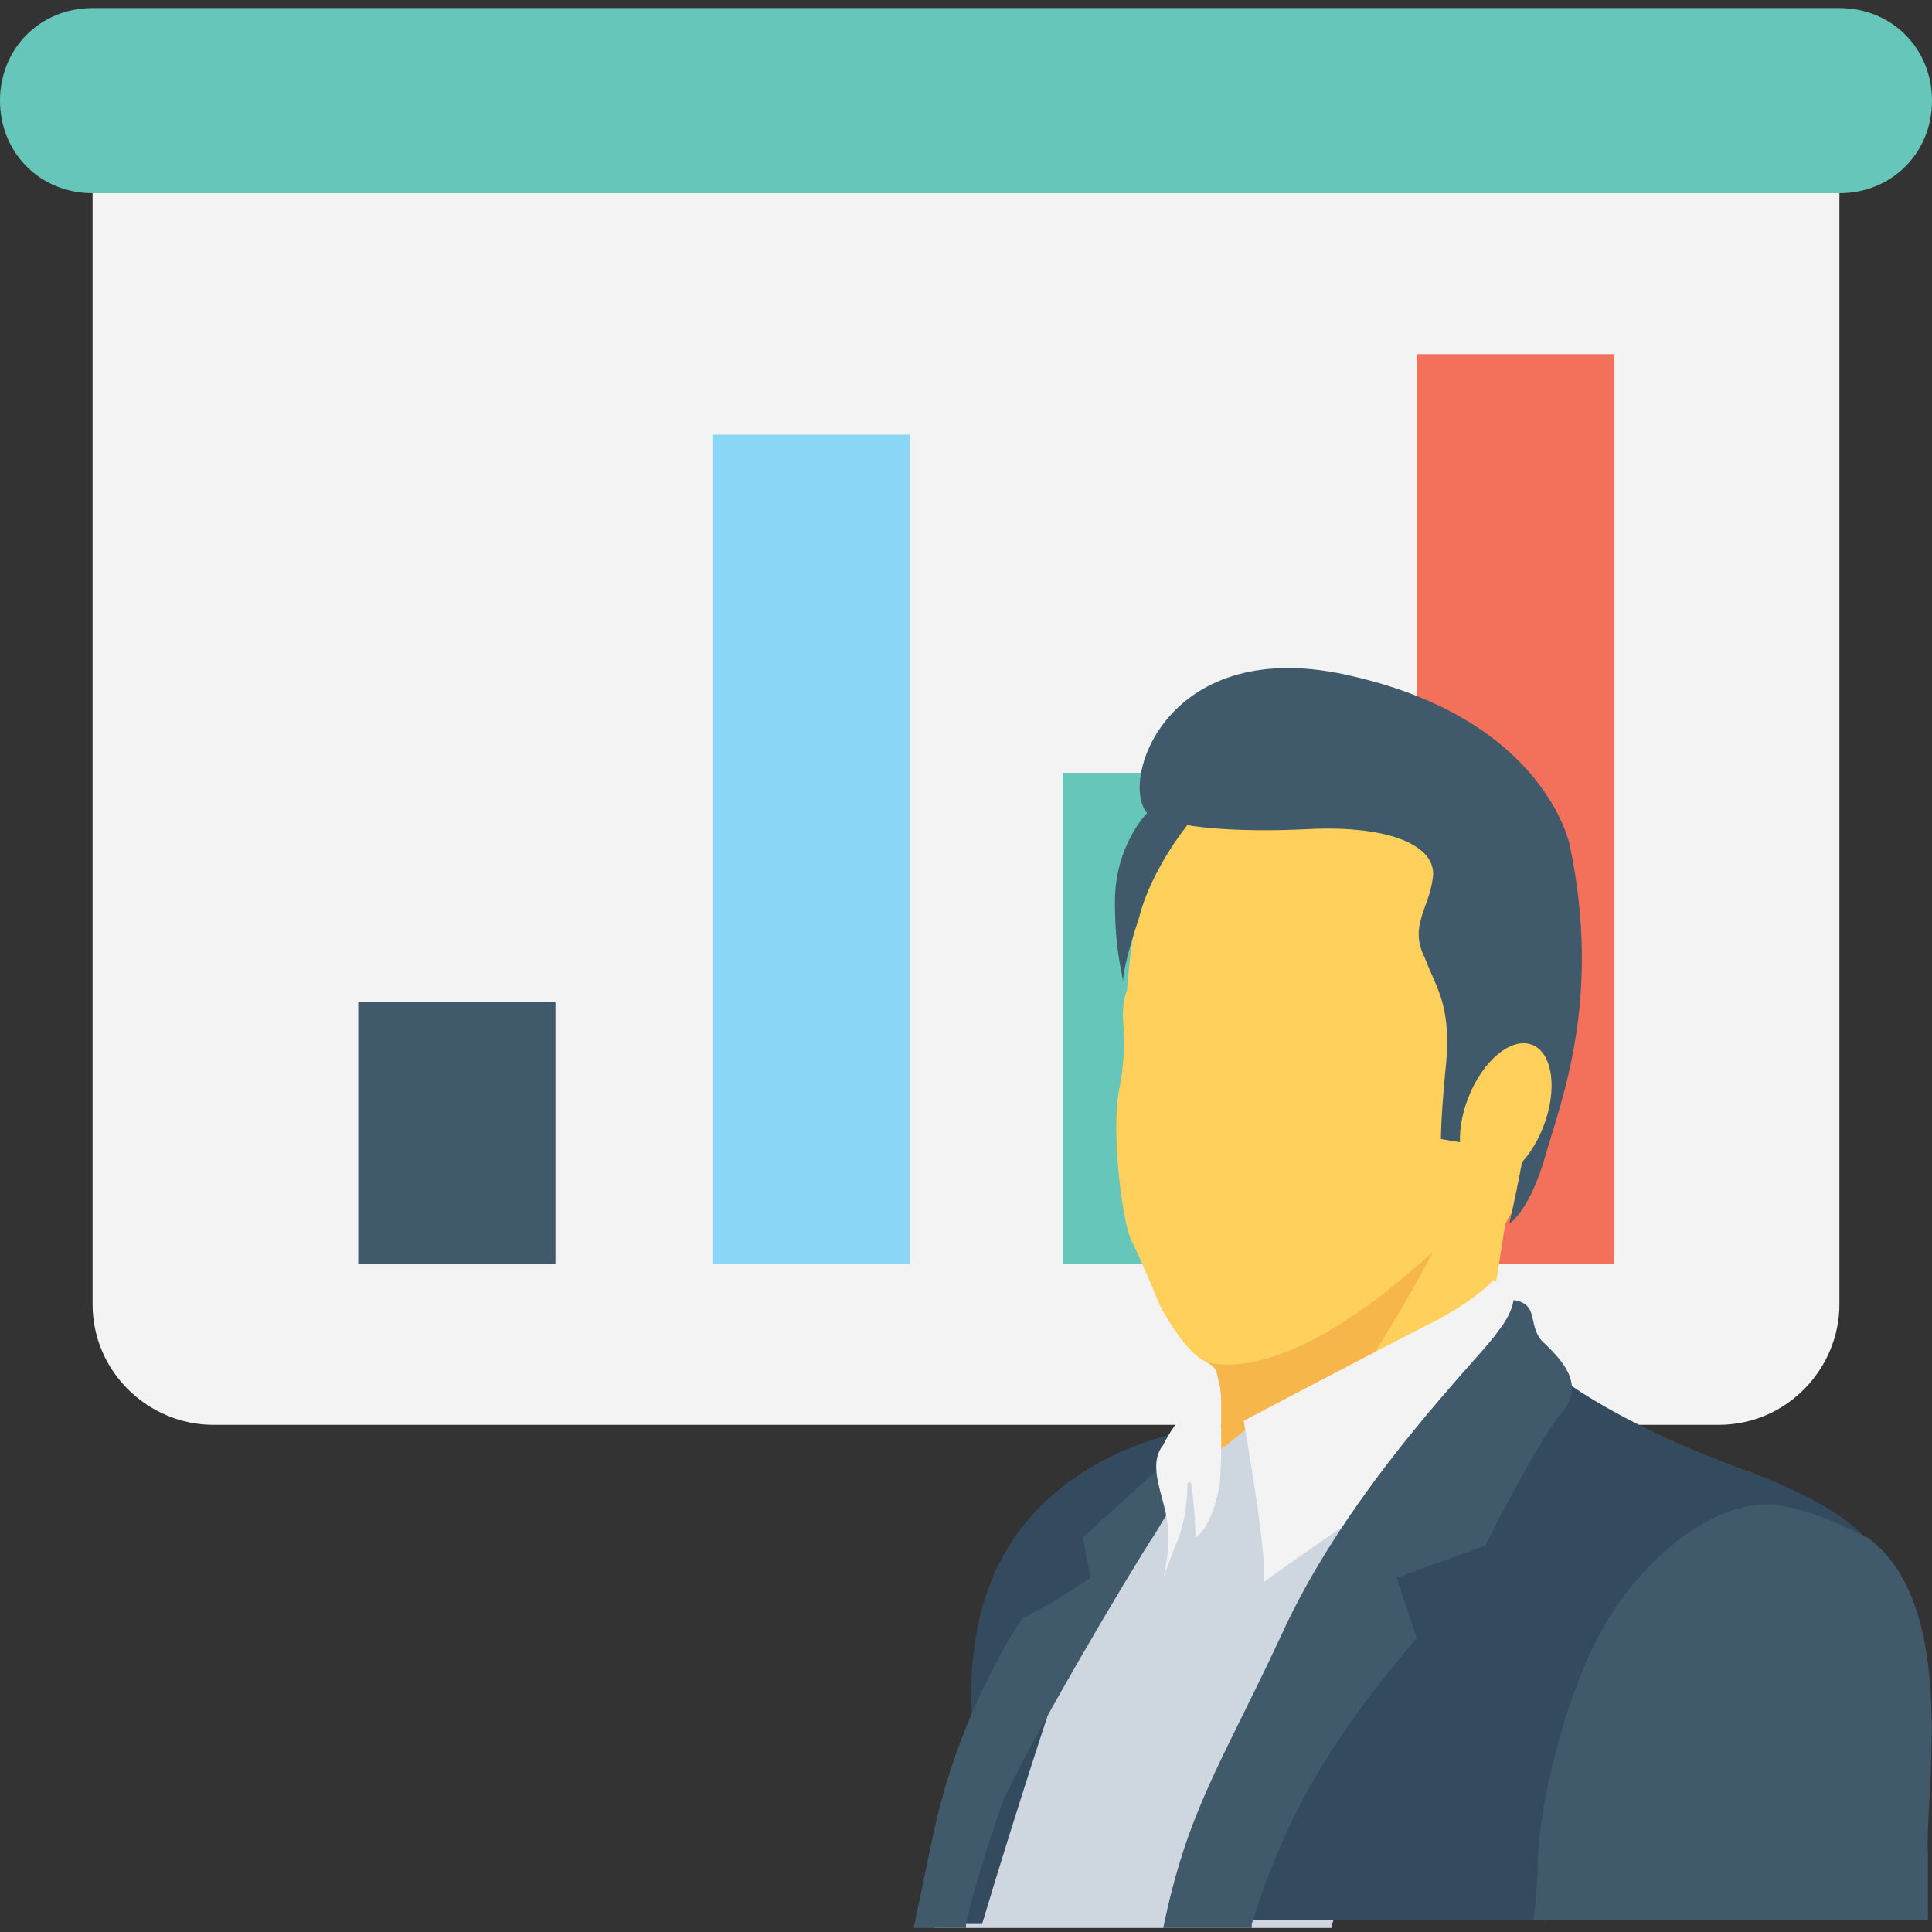 <?xml version="1.0" encoding="utf-8"?>
<!-- Generator: Adobe Illustrator 19.0.1, SVG Export Plug-In . SVG Version: 6.00 Build 0)  -->
<svg version="1.1" id="Layer_1" xmlns="http://www.w3.org/2000/svg" xmlns:xlink="http://www.w3.org/1999/xlink" x="0px" y="0px"
	 viewBox="-475 477 48 48" style="enable-background:new -475 477 48 48;" xml:space="preserve">
<rect x="-475" y="477" width="48" height="48" fill="#333333" stroke="none"/>
<style type="text/css">
	.st0{fill:#F3F3F3;}
	.st1{fill:#415A6B;}
	.st2{fill:#8AD7F8;}
	.st3{fill:#66C6B9;}
	.st4{fill:#F3705A;}
	.st5{fill:#344A5E;}
	.st6{fill:#FFD15C;}
	.st7{fill:#F7B64C;}
	.st8{fill:#CED6E0;}
</style>
<g>
	<g>
		<g>
			<path class="st0" d="M-429.3,481.8v27.6c0,1.6-1.3,3-3,3h-37.4c-1.6,0-3-1.3-3-3v-27.6H-429.3z"/>
		</g>
		<g>
			<g>
				<rect x="-466.1" y="501.9" class="st1" width="4.9" height="6.5"/>
			</g>
			<rect x="-457.3" y="487.8" class="st2" width="4.9" height="20.6"/>
			<rect x="-448.6" y="496.2" class="st3" width="4.9" height="12.2"/>
			<rect x="-439.8" y="485.8" class="st4" width="4.9" height="22.6"/>
		</g>
		<g>
			<g>
				<g>
					<path class="st5" d="M-445.7,512.6c0,0-3,0.5-4.4,3.1c-1.1,2-0.7,4.5-0.7,4.5s3.9-4.7,4-4.8
						C-446.8,515.3-445.7,512.6-445.7,512.6z"/>
				</g>
			</g>
			<g>
				<g>
					<g>
						<path class="st6" d="M-437.2,506.7l-0.4,0.7l-0.3,1.9l-6.8,4c0,0,0.1-1.6,0-1.9c-0.1-0.4,0-0.4-0.4-0.6
							c-0.4-0.2-0.9-1-1.1-1.4c-0.2-0.5-0.5-1.2-0.7-1.6s-0.5-2.6-0.3-3.7c0.2-1,0.1-1.5,0.1-1.9c0-0.4,0.1-0.6,0.1-0.6
							s0.2-3.1,1.1-4.5c0.9-1.5,7.7-0.5,8.5,1.5C-436.6,500.4-436.7,504.7-437.2,506.7z"/>
					</g>
				</g>
				<g>
					<g>
						<path class="st1" d="M-436,498c0,0-0.6-3.1-5.4-4.2c-4.6-1.1-5.8,2.6-5.1,3.4c0,0-0.8,0.8-0.8,2.2c0,1.3,0.2,1.8,0.2,2
							c0-0.2,0.1-0.7,0.4-1.6c0.3-1.2,1.2-2.3,1.2-2.3s1,0.2,3,0.1c2-0.1,3.2,0.4,3.1,1.2c-0.1,0.8-0.6,1.2-0.2,2
							c0.3,0.8,0.7,1.2,0.5,2.9c-0.1,1.1-0.1,1.5-0.1,1.6l0.6,0.1c0.1-0.4,0.3-1.3,0.7-1.7c0.5-0.5,0.9,0.1,0.9,0.8
							c0,0.7-0.5,2.9-0.5,2.9s0.5-0.3,0.9-1.7C-436.2,504.3-435.2,501.8-436,498z"/>
					</g>
				</g>
				<g>
					<g>
						
							<ellipse transform="matrix(0.931 0.364 -0.364 0.931 153.729 193.802)" class="st6" cx="-437.7" cy="505" rx="1" ry="1.8"/>
					</g>
				</g>
				<g>
					<g>
						<path class="st7" d="M-439.4,508.1c-3.7,3.4-5.5,2.8-5.7,2.7c0.4,0.2,0.3,0.3,0.4,0.6c0.1,0.4,0,1.9,0,1.9c-2.4,1.3-2.6,3-1,5
							c3.1-1,5.1-2.9,4.4-7C-440.1,509.5-439.4,508.1-439.4,508.1z"/>
					</g>
				</g>
				<g>
					<g>
						<path class="st8" d="M-441.9,524.8l2.8-9.1l-4.8-3.3l-1,0.8l-2.6,2.9c0,0-3.2,4.9-4.2,8.6c0,0.1,0,0.1-0.1,0.2H-441.9z"/>
					</g>
				</g>
			</g>
			<g>
				<g>
					<path class="st5" d="M-450.6,524.8c0.9-3,1.8-5.7,1.8-5.7l-1.1,0.2l-1.6,5.5H-450.6z"/>
				</g>
			</g>
			<g>
				<g>
					<path class="st1" d="M-451,524.8c0.3-1.3,0.7-2.4,0.9-3c0.6-1.4,3.2-5.8,3.8-6.7c0.6-1,0.7-1.1,0.7-1.1l-0.3-0.8l-2.2,2l0.2,1
						c0,0-1.2,0.8-1.7,1c0,0-1.3,1.9-2,4.5c-0.2,0.7-0.4,1.8-0.7,3.2H-451z"/>
				</g>
			</g>
			<g>
				<g>
					<path class="st5" d="M-436.6,524.8c-0.1-0.6-0.2-1.1-0.2-1.3c0-1.4,0.7-4.6,1.9-6.4c1.2-1.8,2.8-2.9,4.1-2.6
						c1.2,0.2,2.2,0.8,2.2,0.8s-0.4-0.8-3.1-1.8c-2.8-1-4.3-2.1-4.3-2.1l-1-0.3l-4.2,3.8l-3.6,9.8H-436.6z"/>
				</g>
			</g>
			<g>
				<g>
					<path class="st0" d="M-437,510.9c0,0-3.4,3.2-4.3,3.8c-0.9,0.6-2.3,1.6-2.3,1.6c0.1-0.6-0.5-4-0.5-4s3.6-1.9,4.8-2.5
						c1.1-0.6,1.4-1,1.4-1C-437.2,509.2-437,510.9-437,510.9z"/>
				</g>
			</g>
			<g>
				<g>
					<path class="st0" d="M-444.8,511.1c0.1,0,0.2,1.8,0.1,2.8c-0.2,1.1-0.6,1.3-0.6,1.3s0-0.6-0.1-1.3c0-0.1-0.1-0.1-0.1,0
						c0,0.5-0.1,1.1-0.3,1.5c-0.3,0.8-0.3,0.8-0.3,0.8s0.2-0.7,0.1-1.4c-0.1-0.7-0.5-1.4-0.1-1.9c0.3-0.6,0.5-0.7,0.7-1
						C-445.3,511.6-445,510.8-444.8,511.1z"/>
				</g>
			</g>
			<g>
				<g>
					<path class="st1" d="M-443.9,524.8c0.7-2.2,1.6-4.2,4.1-7.1l-0.5-1.5l2.2-0.8c0,0,1.3-2.6,1.9-3.3c0.6-0.7,0-1.3-0.4-1.7
						c-0.5-0.4-0.1-1-0.8-1.1c0,0,0,0.3-0.4,0.8c-0.3,0.5-3.7,3.8-5.4,7.6c-1.5,3.2-2.3,4.3-2.9,7.2H-443.9z"/>
				</g>
			</g>
			<g>
				<g>
					<path class="st1" d="M-427.1,524.8c0-0.8,0-1.4,0-1.7c-0.1-1.5,0.8-6.2-1.5-7.9c0,0,0,0,0,0c0,0,0,0,0,0c-0.1,0-1-0.6-2.2-0.8
						c-1.2-0.2-2.9,0.8-4.1,2.6c-1.2,1.8-1.9,5-1.9,6.4c0,0,0,0.5-0.1,1.3H-427.1z"/>
				</g>
			</g>
		</g>
		<g>
			<path class="st3" d="M-429.3,477.2h-43.4c-1.3,0-2.3,1-2.3,2.3c0,1.3,1,2.3,2.3,2.3h43.4c1.3,0,2.3-1,2.3-2.3
				C-427,478.2-428,477.2-429.3,477.2z"/>
		</g>
	</g>
</g>
</svg>
